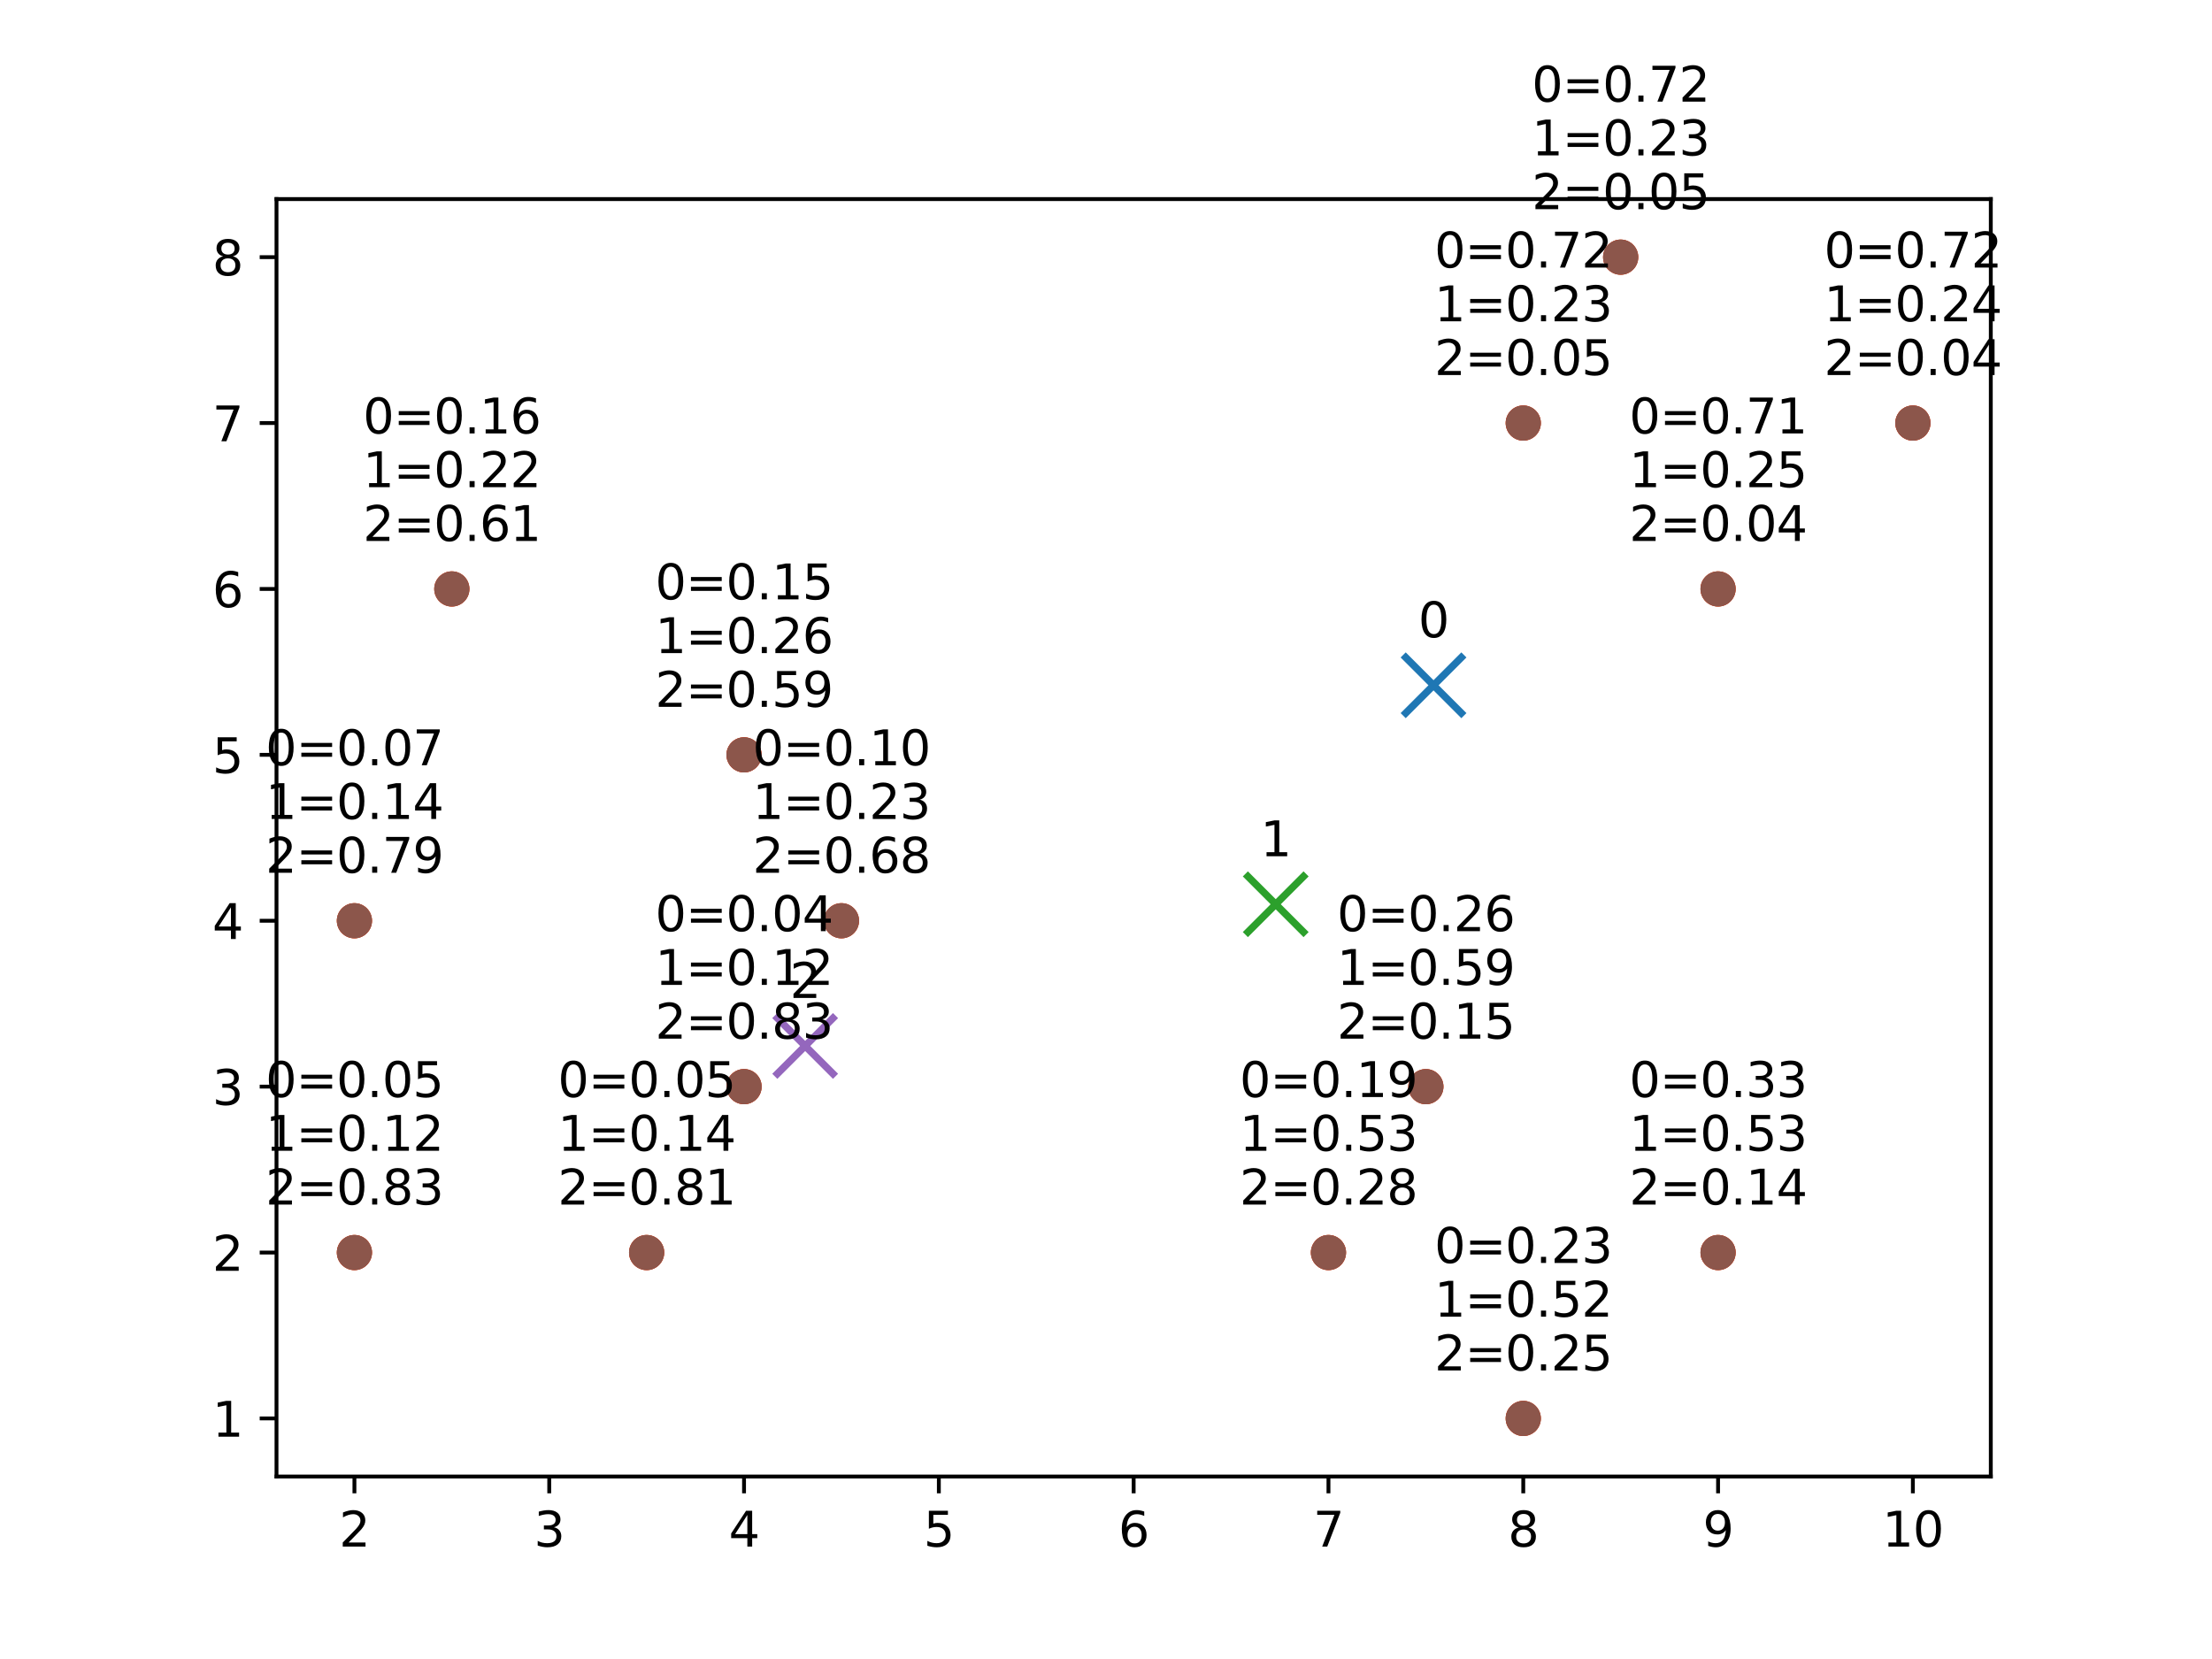 <?xml version="1.0" encoding="utf-8" standalone="no"?>
<!DOCTYPE svg PUBLIC "-//W3C//DTD SVG 1.1//EN"
  "http://www.w3.org/Graphics/SVG/1.1/DTD/svg11.dtd">
<svg xmlns:xlink="http://www.w3.org/1999/xlink" width="460.8pt" height="345.6pt" viewBox="0 0 460.8 345.6" xmlns="http://www.w3.org/2000/svg" version="1.1">
 <defs>
  <style type="text/css">*{stroke-linejoin: round; stroke-linecap: butt}</style>
 </defs>
 <g id="figure_1">
  <g id="patch_1">
   <path d="M 0 345.6 
L 460.8 345.6 
L 460.8 0 
L 0 0 
z
" style="fill: #ffffff"/>
  </g>
  <g id="axes_1">
   <g id="patch_2">
    <path d="M 57.6 307.584 
L 414.72 307.584 
L 414.72 41.472 
L 57.6 41.472 
z
" style="fill: #ffffff"/>
   </g>
   <g id="PathCollection_1">
    <defs>
     <path id="m7dd71cda73" d="M -6.325 6.325 
L 6.325 -6.325 
M -6.325 -6.325 
L 6.325 6.325 
" style="stroke: #1f77b4; stroke-width: 1.5"/>
    </defs>
    <g clip-path="url(#p7616b7c3c0)">
     <use xlink:href="#m7dd71cda73" x="298.632" y="142.757" style="fill: #1f77b4; stroke: #1f77b4; stroke-width: 1.5"/>
    </g>
   </g>
   <g id="PathCollection_2">
    <path d="M 73.833 264.09 
C 74.671 264.09 75.476 263.757 76.069 263.164 
C 76.662 262.571 76.995 261.767 76.995 260.928 
C 76.995 260.089 76.662 259.285 76.069 258.692 
C 75.476 258.099 74.671 257.766 73.833 257.766 
C 72.994 257.766 72.19 258.099 71.597 258.692 
C 71.004 259.285 70.67 260.089 70.67 260.928 
C 70.67 261.767 71.004 262.571 71.597 263.164 
C 72.19 263.757 72.994 264.09 73.833 264.09 
z
" clip-path="url(#p7616b7c3c0)" style="fill: #ff7f0e; stroke: #ff7f0e"/>
    <path d="M 73.833 194.97 
C 74.671 194.97 75.476 194.637 76.069 194.044 
C 76.662 193.451 76.995 192.647 76.995 191.808 
C 76.995 190.969 76.662 190.165 76.069 189.572 
C 75.476 188.979 74.671 188.646 73.833 188.646 
C 72.994 188.646 72.19 188.979 71.597 189.572 
C 71.004 190.165 70.67 190.969 70.67 191.808 
C 70.67 192.647 71.004 193.451 71.597 194.044 
C 72.19 194.637 72.994 194.97 73.833 194.97 
z
" clip-path="url(#p7616b7c3c0)" style="fill: #ff7f0e; stroke: #ff7f0e"/>
    <path d="M 94.124 125.85 
C 94.962 125.85 95.767 125.517 96.36 124.924 
C 96.953 124.331 97.286 123.527 97.286 122.688 
C 97.286 121.849 96.953 121.045 96.36 120.452 
C 95.767 119.859 94.962 119.526 94.124 119.526 
C 93.285 119.526 92.481 119.859 91.888 120.452 
C 91.295 121.045 90.961 121.849 90.961 122.688 
C 90.961 123.527 91.295 124.331 91.888 124.924 
C 92.481 125.517 93.285 125.85 94.124 125.85 
z
" clip-path="url(#p7616b7c3c0)" style="fill: #ff7f0e; stroke: #ff7f0e"/>
    <path d="M 134.705 264.09 
C 135.544 264.09 136.349 263.757 136.942 263.164 
C 137.535 262.571 137.868 261.767 137.868 260.928 
C 137.868 260.089 137.535 259.285 136.942 258.692 
C 136.349 258.099 135.544 257.766 134.705 257.766 
C 133.867 257.766 133.062 258.099 132.469 258.692 
C 131.876 259.285 131.543 260.089 131.543 260.928 
C 131.543 261.767 131.876 262.571 132.469 263.164 
C 133.062 263.757 133.867 264.09 134.705 264.09 
z
" clip-path="url(#p7616b7c3c0)" style="fill: #ff7f0e; stroke: #ff7f0e"/>
    <path d="M 154.996 229.53 
C 155.835 229.53 156.639 229.197 157.232 228.604 
C 157.825 228.011 158.159 227.207 158.159 226.368 
C 158.159 225.529 157.825 224.725 157.232 224.132 
C 156.639 223.539 155.835 223.206 154.996 223.206 
C 154.158 223.206 153.353 223.539 152.76 224.132 
C 152.167 224.725 151.834 225.529 151.834 226.368 
C 151.834 227.207 152.167 228.011 152.76 228.604 
C 153.353 229.197 154.158 229.53 154.996 229.53 
z
" clip-path="url(#p7616b7c3c0)" style="fill: #ff7f0e; stroke: #ff7f0e"/>
    <path d="M 154.996 160.41 
C 155.835 160.41 156.639 160.077 157.232 159.484 
C 157.825 158.891 158.159 158.087 158.159 157.248 
C 158.159 156.409 157.825 155.605 157.232 155.012 
C 156.639 154.419 155.835 154.086 154.996 154.086 
C 154.158 154.086 153.353 154.419 152.76 155.012 
C 152.167 155.605 151.834 156.409 151.834 157.248 
C 151.834 158.087 152.167 158.891 152.76 159.484 
C 153.353 160.077 154.158 160.41 154.996 160.41 
z
" clip-path="url(#p7616b7c3c0)" style="fill: #ff7f0e; stroke: #ff7f0e"/>
    <path d="M 175.287 194.97 
C 176.126 194.97 176.93 194.637 177.523 194.044 
C 178.116 193.451 178.45 192.647 178.45 191.808 
C 178.45 190.969 178.116 190.165 177.523 189.572 
C 176.93 188.979 176.126 188.646 175.287 188.646 
C 174.449 188.646 173.644 188.979 173.051 189.572 
C 172.458 190.165 172.125 190.969 172.125 191.808 
C 172.125 192.647 172.458 193.451 173.051 194.044 
C 173.644 194.637 174.449 194.97 175.287 194.97 
z
" clip-path="url(#p7616b7c3c0)" style="fill: #ff7f0e; stroke: #ff7f0e"/>
    <path d="M 276.742 264.09 
C 277.58 264.09 278.385 263.757 278.978 263.164 
C 279.571 262.571 279.904 261.767 279.904 260.928 
C 279.904 260.089 279.571 259.285 278.978 258.692 
C 278.385 258.099 277.58 257.766 276.742 257.766 
C 275.903 257.766 275.099 258.099 274.506 258.692 
C 273.913 259.285 273.58 260.089 273.58 260.928 
C 273.58 261.767 273.913 262.571 274.506 263.164 
C 275.099 263.757 275.903 264.09 276.742 264.09 
z
" clip-path="url(#p7616b7c3c0)" style="fill: #ff7f0e; stroke: #ff7f0e"/>
    <path d="M 297.033 229.53 
C 297.871 229.53 298.676 229.197 299.269 228.604 
C 299.862 228.011 300.195 227.207 300.195 226.368 
C 300.195 225.529 299.862 224.725 299.269 224.132 
C 298.676 223.539 297.871 223.206 297.033 223.206 
C 296.194 223.206 295.39 223.539 294.797 224.132 
C 294.204 224.725 293.87 225.529 293.87 226.368 
C 293.87 227.207 294.204 228.011 294.797 228.604 
C 295.39 229.197 296.194 229.53 297.033 229.53 
z
" clip-path="url(#p7616b7c3c0)" style="fill: #ff7f0e; stroke: #ff7f0e"/>
    <path d="M 317.324 298.65 
C 318.162 298.65 318.967 298.317 319.56 297.724 
C 320.153 297.131 320.486 296.327 320.486 295.488 
C 320.486 294.649 320.153 293.845 319.56 293.252 
C 318.967 292.659 318.162 292.326 317.324 292.326 
C 316.485 292.326 315.681 292.659 315.088 293.252 
C 314.495 293.845 314.161 294.649 314.161 295.488 
C 314.161 296.327 314.495 297.131 315.088 297.724 
C 315.681 298.317 316.485 298.65 317.324 298.65 
z
" clip-path="url(#p7616b7c3c0)" style="fill: #ff7f0e; stroke: #ff7f0e"/>
    <path d="M 357.905 264.09 
C 358.744 264.09 359.549 263.757 360.142 263.164 
C 360.735 262.571 361.068 261.767 361.068 260.928 
C 361.068 260.089 360.735 259.285 360.142 258.692 
C 359.549 258.099 358.744 257.766 357.905 257.766 
C 357.067 257.766 356.262 258.099 355.669 258.692 
C 355.076 259.285 354.743 260.089 354.743 260.928 
C 354.743 261.767 355.076 262.571 355.669 263.164 
C 356.262 263.757 357.067 264.09 357.905 264.09 
z
" clip-path="url(#p7616b7c3c0)" style="fill: #ff7f0e; stroke: #ff7f0e"/>
    <path d="M 317.324 91.29 
C 318.162 91.29 318.967 90.957 319.56 90.364 
C 320.153 89.771 320.486 88.967 320.486 88.128 
C 320.486 87.289 320.153 86.485 319.56 85.892 
C 318.967 85.299 318.162 84.966 317.324 84.966 
C 316.485 84.966 315.681 85.299 315.088 85.892 
C 314.495 86.485 314.161 87.289 314.161 88.128 
C 314.161 88.967 314.495 89.771 315.088 90.364 
C 315.681 90.957 316.485 91.29 317.324 91.29 
z
" clip-path="url(#p7616b7c3c0)" style="fill: #ff7f0e; stroke: #ff7f0e"/>
    <path d="M 337.615 56.73 
C 338.453 56.73 339.258 56.397 339.851 55.804 
C 340.444 55.211 340.777 54.407 340.777 53.568 
C 340.777 52.729 340.444 51.925 339.851 51.332 
C 339.258 50.739 338.453 50.406 337.615 50.406 
C 336.776 50.406 335.971 50.739 335.378 51.332 
C 334.785 51.925 334.452 52.729 334.452 53.568 
C 334.452 54.407 334.785 55.211 335.378 55.804 
C 335.971 56.397 336.776 56.73 337.615 56.73 
z
" clip-path="url(#p7616b7c3c0)" style="fill: #ff7f0e; stroke: #ff7f0e"/>
    <path d="M 357.905 125.85 
C 358.744 125.85 359.549 125.517 360.142 124.924 
C 360.735 124.331 361.068 123.527 361.068 122.688 
C 361.068 121.849 360.735 121.045 360.142 120.452 
C 359.549 119.859 358.744 119.526 357.905 119.526 
C 357.067 119.526 356.262 119.859 355.669 120.452 
C 355.076 121.045 354.743 121.849 354.743 122.688 
C 354.743 123.527 355.076 124.331 355.669 124.924 
C 356.262 125.517 357.067 125.85 357.905 125.85 
z
" clip-path="url(#p7616b7c3c0)" style="fill: #ff7f0e; stroke: #ff7f0e"/>
    <path d="M 398.487 91.29 
C 399.326 91.29 400.13 90.957 400.723 90.364 
C 401.316 89.771 401.65 88.967 401.65 88.128 
C 401.65 87.289 401.316 86.485 400.723 85.892 
C 400.13 85.299 399.326 84.966 398.487 84.966 
C 397.649 84.966 396.844 85.299 396.251 85.892 
C 395.658 86.485 395.325 87.289 395.325 88.128 
C 395.325 88.967 395.658 89.771 396.251 90.364 
C 396.844 90.957 397.649 91.29 398.487 91.29 
z
" clip-path="url(#p7616b7c3c0)" style="fill: #ff7f0e; stroke: #ff7f0e"/>
   </g>
   <g id="PathCollection_3">
    <defs>
     <path id="m9de2cc8d04" d="M -6.325 6.325 
L 6.325 -6.325 
M -6.325 -6.325 
L 6.325 6.325 
" style="stroke: #2ca02c; stroke-width: 1.5"/>
    </defs>
    <g clip-path="url(#p7616b7c3c0)">
     <use xlink:href="#m9de2cc8d04" x="265.755" y="188.371" style="fill: #2ca02c; stroke: #2ca02c; stroke-width: 1.5"/>
    </g>
   </g>
   <g id="PathCollection_4">
    <path d="M 73.833 264.09 
C 74.671 264.09 75.476 263.757 76.069 263.164 
C 76.662 262.571 76.995 261.767 76.995 260.928 
C 76.995 260.089 76.662 259.285 76.069 258.692 
C 75.476 258.099 74.671 257.766 73.833 257.766 
C 72.994 257.766 72.19 258.099 71.597 258.692 
C 71.004 259.285 70.67 260.089 70.67 260.928 
C 70.67 261.767 71.004 262.571 71.597 263.164 
C 72.19 263.757 72.994 264.09 73.833 264.09 
z
" clip-path="url(#p7616b7c3c0)" style="fill: #d62728; stroke: #d62728"/>
    <path d="M 73.833 194.97 
C 74.671 194.97 75.476 194.637 76.069 194.044 
C 76.662 193.451 76.995 192.647 76.995 191.808 
C 76.995 190.969 76.662 190.165 76.069 189.572 
C 75.476 188.979 74.671 188.646 73.833 188.646 
C 72.994 188.646 72.19 188.979 71.597 189.572 
C 71.004 190.165 70.67 190.969 70.67 191.808 
C 70.67 192.647 71.004 193.451 71.597 194.044 
C 72.19 194.637 72.994 194.97 73.833 194.97 
z
" clip-path="url(#p7616b7c3c0)" style="fill: #d62728; stroke: #d62728"/>
    <path d="M 94.124 125.85 
C 94.962 125.85 95.767 125.517 96.36 124.924 
C 96.953 124.331 97.286 123.527 97.286 122.688 
C 97.286 121.849 96.953 121.045 96.36 120.452 
C 95.767 119.859 94.962 119.526 94.124 119.526 
C 93.285 119.526 92.481 119.859 91.888 120.452 
C 91.295 121.045 90.961 121.849 90.961 122.688 
C 90.961 123.527 91.295 124.331 91.888 124.924 
C 92.481 125.517 93.285 125.85 94.124 125.85 
z
" clip-path="url(#p7616b7c3c0)" style="fill: #d62728; stroke: #d62728"/>
    <path d="M 134.705 264.09 
C 135.544 264.09 136.349 263.757 136.942 263.164 
C 137.535 262.571 137.868 261.767 137.868 260.928 
C 137.868 260.089 137.535 259.285 136.942 258.692 
C 136.349 258.099 135.544 257.766 134.705 257.766 
C 133.867 257.766 133.062 258.099 132.469 258.692 
C 131.876 259.285 131.543 260.089 131.543 260.928 
C 131.543 261.767 131.876 262.571 132.469 263.164 
C 133.062 263.757 133.867 264.09 134.705 264.09 
z
" clip-path="url(#p7616b7c3c0)" style="fill: #d62728; stroke: #d62728"/>
    <path d="M 154.996 229.53 
C 155.835 229.53 156.639 229.197 157.232 228.604 
C 157.825 228.011 158.159 227.207 158.159 226.368 
C 158.159 225.529 157.825 224.725 157.232 224.132 
C 156.639 223.539 155.835 223.206 154.996 223.206 
C 154.158 223.206 153.353 223.539 152.76 224.132 
C 152.167 224.725 151.834 225.529 151.834 226.368 
C 151.834 227.207 152.167 228.011 152.76 228.604 
C 153.353 229.197 154.158 229.53 154.996 229.53 
z
" clip-path="url(#p7616b7c3c0)" style="fill: #d62728; stroke: #d62728"/>
    <path d="M 154.996 160.41 
C 155.835 160.41 156.639 160.077 157.232 159.484 
C 157.825 158.891 158.159 158.087 158.159 157.248 
C 158.159 156.409 157.825 155.605 157.232 155.012 
C 156.639 154.419 155.835 154.086 154.996 154.086 
C 154.158 154.086 153.353 154.419 152.76 155.012 
C 152.167 155.605 151.834 156.409 151.834 157.248 
C 151.834 158.087 152.167 158.891 152.76 159.484 
C 153.353 160.077 154.158 160.41 154.996 160.41 
z
" clip-path="url(#p7616b7c3c0)" style="fill: #d62728; stroke: #d62728"/>
    <path d="M 175.287 194.97 
C 176.126 194.97 176.93 194.637 177.523 194.044 
C 178.116 193.451 178.45 192.647 178.45 191.808 
C 178.45 190.969 178.116 190.165 177.523 189.572 
C 176.93 188.979 176.126 188.646 175.287 188.646 
C 174.449 188.646 173.644 188.979 173.051 189.572 
C 172.458 190.165 172.125 190.969 172.125 191.808 
C 172.125 192.647 172.458 193.451 173.051 194.044 
C 173.644 194.637 174.449 194.97 175.287 194.97 
z
" clip-path="url(#p7616b7c3c0)" style="fill: #d62728; stroke: #d62728"/>
    <path d="M 276.742 264.09 
C 277.58 264.09 278.385 263.757 278.978 263.164 
C 279.571 262.571 279.904 261.767 279.904 260.928 
C 279.904 260.089 279.571 259.285 278.978 258.692 
C 278.385 258.099 277.58 257.766 276.742 257.766 
C 275.903 257.766 275.099 258.099 274.506 258.692 
C 273.913 259.285 273.58 260.089 273.58 260.928 
C 273.58 261.767 273.913 262.571 274.506 263.164 
C 275.099 263.757 275.903 264.09 276.742 264.09 
z
" clip-path="url(#p7616b7c3c0)" style="fill: #d62728; stroke: #d62728"/>
    <path d="M 297.033 229.53 
C 297.871 229.53 298.676 229.197 299.269 228.604 
C 299.862 228.011 300.195 227.207 300.195 226.368 
C 300.195 225.529 299.862 224.725 299.269 224.132 
C 298.676 223.539 297.871 223.206 297.033 223.206 
C 296.194 223.206 295.39 223.539 294.797 224.132 
C 294.204 224.725 293.87 225.529 293.87 226.368 
C 293.87 227.207 294.204 228.011 294.797 228.604 
C 295.39 229.197 296.194 229.53 297.033 229.53 
z
" clip-path="url(#p7616b7c3c0)" style="fill: #d62728; stroke: #d62728"/>
    <path d="M 317.324 298.65 
C 318.162 298.65 318.967 298.317 319.56 297.724 
C 320.153 297.131 320.486 296.327 320.486 295.488 
C 320.486 294.649 320.153 293.845 319.56 293.252 
C 318.967 292.659 318.162 292.326 317.324 292.326 
C 316.485 292.326 315.681 292.659 315.088 293.252 
C 314.495 293.845 314.161 294.649 314.161 295.488 
C 314.161 296.327 314.495 297.131 315.088 297.724 
C 315.681 298.317 316.485 298.65 317.324 298.65 
z
" clip-path="url(#p7616b7c3c0)" style="fill: #d62728; stroke: #d62728"/>
    <path d="M 357.905 264.09 
C 358.744 264.09 359.549 263.757 360.142 263.164 
C 360.735 262.571 361.068 261.767 361.068 260.928 
C 361.068 260.089 360.735 259.285 360.142 258.692 
C 359.549 258.099 358.744 257.766 357.905 257.766 
C 357.067 257.766 356.262 258.099 355.669 258.692 
C 355.076 259.285 354.743 260.089 354.743 260.928 
C 354.743 261.767 355.076 262.571 355.669 263.164 
C 356.262 263.757 357.067 264.09 357.905 264.09 
z
" clip-path="url(#p7616b7c3c0)" style="fill: #d62728; stroke: #d62728"/>
    <path d="M 317.324 91.29 
C 318.162 91.29 318.967 90.957 319.56 90.364 
C 320.153 89.771 320.486 88.967 320.486 88.128 
C 320.486 87.289 320.153 86.485 319.56 85.892 
C 318.967 85.299 318.162 84.966 317.324 84.966 
C 316.485 84.966 315.681 85.299 315.088 85.892 
C 314.495 86.485 314.161 87.289 314.161 88.128 
C 314.161 88.967 314.495 89.771 315.088 90.364 
C 315.681 90.957 316.485 91.29 317.324 91.29 
z
" clip-path="url(#p7616b7c3c0)" style="fill: #d62728; stroke: #d62728"/>
    <path d="M 337.615 56.73 
C 338.453 56.73 339.258 56.397 339.851 55.804 
C 340.444 55.211 340.777 54.407 340.777 53.568 
C 340.777 52.729 340.444 51.925 339.851 51.332 
C 339.258 50.739 338.453 50.406 337.615 50.406 
C 336.776 50.406 335.971 50.739 335.378 51.332 
C 334.785 51.925 334.452 52.729 334.452 53.568 
C 334.452 54.407 334.785 55.211 335.378 55.804 
C 335.971 56.397 336.776 56.73 337.615 56.73 
z
" clip-path="url(#p7616b7c3c0)" style="fill: #d62728; stroke: #d62728"/>
    <path d="M 357.905 125.85 
C 358.744 125.85 359.549 125.517 360.142 124.924 
C 360.735 124.331 361.068 123.527 361.068 122.688 
C 361.068 121.849 360.735 121.045 360.142 120.452 
C 359.549 119.859 358.744 119.526 357.905 119.526 
C 357.067 119.526 356.262 119.859 355.669 120.452 
C 355.076 121.045 354.743 121.849 354.743 122.688 
C 354.743 123.527 355.076 124.331 355.669 124.924 
C 356.262 125.517 357.067 125.85 357.905 125.85 
z
" clip-path="url(#p7616b7c3c0)" style="fill: #d62728; stroke: #d62728"/>
    <path d="M 398.487 91.29 
C 399.326 91.29 400.13 90.957 400.723 90.364 
C 401.316 89.771 401.65 88.967 401.65 88.128 
C 401.65 87.289 401.316 86.485 400.723 85.892 
C 400.13 85.299 399.326 84.966 398.487 84.966 
C 397.649 84.966 396.844 85.299 396.251 85.892 
C 395.658 86.485 395.325 87.289 395.325 88.128 
C 395.325 88.967 395.658 89.771 396.251 90.364 
C 396.844 90.957 397.649 91.29 398.487 91.29 
z
" clip-path="url(#p7616b7c3c0)" style="fill: #d62728; stroke: #d62728"/>
   </g>
   <g id="PathCollection_5">
    <defs>
     <path id="maf7112499b" d="M -6.325 6.325 
L 6.325 -6.325 
M -6.325 -6.325 
L 6.325 6.325 
" style="stroke: #9467bd; stroke-width: 1.5"/>
    </defs>
    <g clip-path="url(#p7616b7c3c0)">
     <use xlink:href="#maf7112499b" x="167.729" y="217.891" style="fill: #9467bd; stroke: #9467bd; stroke-width: 1.5"/>
    </g>
   </g>
   <g id="PathCollection_6">
    <path d="M 73.833 264.09 
C 74.671 264.09 75.476 263.757 76.069 263.164 
C 76.662 262.571 76.995 261.767 76.995 260.928 
C 76.995 260.089 76.662 259.285 76.069 258.692 
C 75.476 258.099 74.671 257.766 73.833 257.766 
C 72.994 257.766 72.19 258.099 71.597 258.692 
C 71.004 259.285 70.67 260.089 70.67 260.928 
C 70.67 261.767 71.004 262.571 71.597 263.164 
C 72.19 263.757 72.994 264.09 73.833 264.09 
z
" clip-path="url(#p7616b7c3c0)" style="fill: #8c564b; stroke: #8c564b"/>
    <path d="M 73.833 194.97 
C 74.671 194.97 75.476 194.637 76.069 194.044 
C 76.662 193.451 76.995 192.647 76.995 191.808 
C 76.995 190.969 76.662 190.165 76.069 189.572 
C 75.476 188.979 74.671 188.646 73.833 188.646 
C 72.994 188.646 72.19 188.979 71.597 189.572 
C 71.004 190.165 70.67 190.969 70.67 191.808 
C 70.67 192.647 71.004 193.451 71.597 194.044 
C 72.19 194.637 72.994 194.97 73.833 194.97 
z
" clip-path="url(#p7616b7c3c0)" style="fill: #8c564b; stroke: #8c564b"/>
    <path d="M 94.124 125.85 
C 94.962 125.85 95.767 125.517 96.36 124.924 
C 96.953 124.331 97.286 123.527 97.286 122.688 
C 97.286 121.849 96.953 121.045 96.36 120.452 
C 95.767 119.859 94.962 119.526 94.124 119.526 
C 93.285 119.526 92.481 119.859 91.888 120.452 
C 91.295 121.045 90.961 121.849 90.961 122.688 
C 90.961 123.527 91.295 124.331 91.888 124.924 
C 92.481 125.517 93.285 125.85 94.124 125.85 
z
" clip-path="url(#p7616b7c3c0)" style="fill: #8c564b; stroke: #8c564b"/>
    <path d="M 134.705 264.09 
C 135.544 264.09 136.349 263.757 136.942 263.164 
C 137.535 262.571 137.868 261.767 137.868 260.928 
C 137.868 260.089 137.535 259.285 136.942 258.692 
C 136.349 258.099 135.544 257.766 134.705 257.766 
C 133.867 257.766 133.062 258.099 132.469 258.692 
C 131.876 259.285 131.543 260.089 131.543 260.928 
C 131.543 261.767 131.876 262.571 132.469 263.164 
C 133.062 263.757 133.867 264.09 134.705 264.09 
z
" clip-path="url(#p7616b7c3c0)" style="fill: #8c564b; stroke: #8c564b"/>
    <path d="M 154.996 229.53 
C 155.835 229.53 156.639 229.197 157.232 228.604 
C 157.825 228.011 158.159 227.207 158.159 226.368 
C 158.159 225.529 157.825 224.725 157.232 224.132 
C 156.639 223.539 155.835 223.206 154.996 223.206 
C 154.158 223.206 153.353 223.539 152.76 224.132 
C 152.167 224.725 151.834 225.529 151.834 226.368 
C 151.834 227.207 152.167 228.011 152.76 228.604 
C 153.353 229.197 154.158 229.53 154.996 229.53 
z
" clip-path="url(#p7616b7c3c0)" style="fill: #8c564b; stroke: #8c564b"/>
    <path d="M 154.996 160.41 
C 155.835 160.41 156.639 160.077 157.232 159.484 
C 157.825 158.891 158.159 158.087 158.159 157.248 
C 158.159 156.409 157.825 155.605 157.232 155.012 
C 156.639 154.419 155.835 154.086 154.996 154.086 
C 154.158 154.086 153.353 154.419 152.76 155.012 
C 152.167 155.605 151.834 156.409 151.834 157.248 
C 151.834 158.087 152.167 158.891 152.76 159.484 
C 153.353 160.077 154.158 160.41 154.996 160.41 
z
" clip-path="url(#p7616b7c3c0)" style="fill: #8c564b; stroke: #8c564b"/>
    <path d="M 175.287 194.97 
C 176.126 194.97 176.93 194.637 177.523 194.044 
C 178.116 193.451 178.45 192.647 178.45 191.808 
C 178.45 190.969 178.116 190.165 177.523 189.572 
C 176.93 188.979 176.126 188.646 175.287 188.646 
C 174.449 188.646 173.644 188.979 173.051 189.572 
C 172.458 190.165 172.125 190.969 172.125 191.808 
C 172.125 192.647 172.458 193.451 173.051 194.044 
C 173.644 194.637 174.449 194.97 175.287 194.97 
z
" clip-path="url(#p7616b7c3c0)" style="fill: #8c564b; stroke: #8c564b"/>
    <path d="M 276.742 264.09 
C 277.58 264.09 278.385 263.757 278.978 263.164 
C 279.571 262.571 279.904 261.767 279.904 260.928 
C 279.904 260.089 279.571 259.285 278.978 258.692 
C 278.385 258.099 277.58 257.766 276.742 257.766 
C 275.903 257.766 275.099 258.099 274.506 258.692 
C 273.913 259.285 273.58 260.089 273.58 260.928 
C 273.58 261.767 273.913 262.571 274.506 263.164 
C 275.099 263.757 275.903 264.09 276.742 264.09 
z
" clip-path="url(#p7616b7c3c0)" style="fill: #8c564b; stroke: #8c564b"/>
    <path d="M 297.033 229.53 
C 297.871 229.53 298.676 229.197 299.269 228.604 
C 299.862 228.011 300.195 227.207 300.195 226.368 
C 300.195 225.529 299.862 224.725 299.269 224.132 
C 298.676 223.539 297.871 223.206 297.033 223.206 
C 296.194 223.206 295.39 223.539 294.797 224.132 
C 294.204 224.725 293.87 225.529 293.87 226.368 
C 293.87 227.207 294.204 228.011 294.797 228.604 
C 295.39 229.197 296.194 229.53 297.033 229.53 
z
" clip-path="url(#p7616b7c3c0)" style="fill: #8c564b; stroke: #8c564b"/>
    <path d="M 317.324 298.65 
C 318.162 298.65 318.967 298.317 319.56 297.724 
C 320.153 297.131 320.486 296.327 320.486 295.488 
C 320.486 294.649 320.153 293.845 319.56 293.252 
C 318.967 292.659 318.162 292.326 317.324 292.326 
C 316.485 292.326 315.681 292.659 315.088 293.252 
C 314.495 293.845 314.161 294.649 314.161 295.488 
C 314.161 296.327 314.495 297.131 315.088 297.724 
C 315.681 298.317 316.485 298.65 317.324 298.65 
z
" clip-path="url(#p7616b7c3c0)" style="fill: #8c564b; stroke: #8c564b"/>
    <path d="M 357.905 264.09 
C 358.744 264.09 359.549 263.757 360.142 263.164 
C 360.735 262.571 361.068 261.767 361.068 260.928 
C 361.068 260.089 360.735 259.285 360.142 258.692 
C 359.549 258.099 358.744 257.766 357.905 257.766 
C 357.067 257.766 356.262 258.099 355.669 258.692 
C 355.076 259.285 354.743 260.089 354.743 260.928 
C 354.743 261.767 355.076 262.571 355.669 263.164 
C 356.262 263.757 357.067 264.09 357.905 264.09 
z
" clip-path="url(#p7616b7c3c0)" style="fill: #8c564b; stroke: #8c564b"/>
    <path d="M 317.324 91.29 
C 318.162 91.29 318.967 90.957 319.56 90.364 
C 320.153 89.771 320.486 88.967 320.486 88.128 
C 320.486 87.289 320.153 86.485 319.56 85.892 
C 318.967 85.299 318.162 84.966 317.324 84.966 
C 316.485 84.966 315.681 85.299 315.088 85.892 
C 314.495 86.485 314.161 87.289 314.161 88.128 
C 314.161 88.967 314.495 89.771 315.088 90.364 
C 315.681 90.957 316.485 91.29 317.324 91.29 
z
" clip-path="url(#p7616b7c3c0)" style="fill: #8c564b; stroke: #8c564b"/>
    <path d="M 337.615 56.73 
C 338.453 56.73 339.258 56.397 339.851 55.804 
C 340.444 55.211 340.777 54.407 340.777 53.568 
C 340.777 52.729 340.444 51.925 339.851 51.332 
C 339.258 50.739 338.453 50.406 337.615 50.406 
C 336.776 50.406 335.971 50.739 335.378 51.332 
C 334.785 51.925 334.452 52.729 334.452 53.568 
C 334.452 54.407 334.785 55.211 335.378 55.804 
C 335.971 56.397 336.776 56.73 337.615 56.73 
z
" clip-path="url(#p7616b7c3c0)" style="fill: #8c564b; stroke: #8c564b"/>
    <path d="M 357.905 125.85 
C 358.744 125.85 359.549 125.517 360.142 124.924 
C 360.735 124.331 361.068 123.527 361.068 122.688 
C 361.068 121.849 360.735 121.045 360.142 120.452 
C 359.549 119.859 358.744 119.526 357.905 119.526 
C 357.067 119.526 356.262 119.859 355.669 120.452 
C 355.076 121.045 354.743 121.849 354.743 122.688 
C 354.743 123.527 355.076 124.331 355.669 124.924 
C 356.262 125.517 357.067 125.85 357.905 125.85 
z
" clip-path="url(#p7616b7c3c0)" style="fill: #8c564b; stroke: #8c564b"/>
    <path d="M 398.487 91.29 
C 399.326 91.29 400.13 90.957 400.723 90.364 
C 401.316 89.771 401.65 88.967 401.65 88.128 
C 401.65 87.289 401.316 86.485 400.723 85.892 
C 400.13 85.299 399.326 84.966 398.487 84.966 
C 397.649 84.966 396.844 85.299 396.251 85.892 
C 395.658 86.485 395.325 87.289 395.325 88.128 
C 395.325 88.967 395.658 89.771 396.251 90.364 
C 396.844 90.957 397.649 91.29 398.487 91.29 
z
" clip-path="url(#p7616b7c3c0)" style="fill: #8c564b; stroke: #8c564b"/>
   </g>
   <g id="matplotlib.axis_1">
    <g id="xtick_1">
     <g id="line2d_1">
      <defs>
       <path id="mefd914dba9" d="M 0 0 
L 0 3.5 
" style="stroke: #000000; stroke-width: 0.8"/>
      </defs>
      <g>
       <use xlink:href="#mefd914dba9" x="73.833" y="307.584" style="stroke: #000000; stroke-width: 0.8"/>
      </g>
     </g>
     <g id="text_1">
      <!-- 2 -->
      <g transform="translate(70.651 322.182)scale(0.1 -0.1)">
       <defs>
        <path id="DejaVuSans-32" d="M 1228 531 
L 3431 531 
L 3431 0 
L 469 0 
L 469 531 
Q 828 903 1448 1529 
Q 2069 2156 2228 2338 
Q 2531 2678 2651 2914 
Q 2772 3150 2772 3378 
Q 2772 3750 2511 3984 
Q 2250 4219 1831 4219 
Q 1534 4219 1204 4116 
Q 875 4013 500 3803 
L 500 4441 
Q 881 4594 1212 4672 
Q 1544 4750 1819 4750 
Q 2544 4750 2975 4387 
Q 3406 4025 3406 3419 
Q 3406 3131 3298 2873 
Q 3191 2616 2906 2266 
Q 2828 2175 2409 1742 
Q 1991 1309 1228 531 
z
" transform="scale(0.016)"/>
       </defs>
       <use xlink:href="#DejaVuSans-32"/>
      </g>
     </g>
    </g>
    <g id="xtick_2">
     <g id="line2d_2">
      <g>
       <use xlink:href="#mefd914dba9" x="114.415" y="307.584" style="stroke: #000000; stroke-width: 0.8"/>
      </g>
     </g>
     <g id="text_2">
      <!-- 3 -->
      <g transform="translate(111.233 322.182)scale(0.1 -0.1)">
       <defs>
        <path id="DejaVuSans-33" d="M 2597 2516 
Q 3050 2419 3304 2112 
Q 3559 1806 3559 1356 
Q 3559 666 3084 287 
Q 2609 -91 1734 -91 
Q 1441 -91 1130 -33 
Q 819 25 488 141 
L 488 750 
Q 750 597 1062 519 
Q 1375 441 1716 441 
Q 2309 441 2620 675 
Q 2931 909 2931 1356 
Q 2931 1769 2642 2001 
Q 2353 2234 1838 2234 
L 1294 2234 
L 1294 2753 
L 1863 2753 
Q 2328 2753 2575 2939 
Q 2822 3125 2822 3475 
Q 2822 3834 2567 4026 
Q 2313 4219 1838 4219 
Q 1578 4219 1281 4162 
Q 984 4106 628 3988 
L 628 4550 
Q 988 4650 1302 4700 
Q 1616 4750 1894 4750 
Q 2613 4750 3031 4423 
Q 3450 4097 3450 3541 
Q 3450 3153 3228 2886 
Q 3006 2619 2597 2516 
z
" transform="scale(0.016)"/>
       </defs>
       <use xlink:href="#DejaVuSans-33"/>
      </g>
     </g>
    </g>
    <g id="xtick_3">
     <g id="line2d_3">
      <g>
       <use xlink:href="#mefd914dba9" x="154.996" y="307.584" style="stroke: #000000; stroke-width: 0.8"/>
      </g>
     </g>
     <g id="text_3">
      <!-- 4 -->
      <g transform="translate(151.815 322.182)scale(0.1 -0.1)">
       <defs>
        <path id="DejaVuSans-34" d="M 2419 4116 
L 825 1625 
L 2419 1625 
L 2419 4116 
z
M 2253 4666 
L 3047 4666 
L 3047 1625 
L 3713 1625 
L 3713 1100 
L 3047 1100 
L 3047 0 
L 2419 0 
L 2419 1100 
L 313 1100 
L 313 1709 
L 2253 4666 
z
" transform="scale(0.016)"/>
       </defs>
       <use xlink:href="#DejaVuSans-34"/>
      </g>
     </g>
    </g>
    <g id="xtick_4">
     <g id="line2d_4">
      <g>
       <use xlink:href="#mefd914dba9" x="195.578" y="307.584" style="stroke: #000000; stroke-width: 0.8"/>
      </g>
     </g>
     <g id="text_4">
      <!-- 5 -->
      <g transform="translate(192.397 322.182)scale(0.1 -0.1)">
       <defs>
        <path id="DejaVuSans-35" d="M 691 4666 
L 3169 4666 
L 3169 4134 
L 1269 4134 
L 1269 2991 
Q 1406 3038 1543 3061 
Q 1681 3084 1819 3084 
Q 2600 3084 3056 2656 
Q 3513 2228 3513 1497 
Q 3513 744 3044 326 
Q 2575 -91 1722 -91 
Q 1428 -91 1123 -41 
Q 819 9 494 109 
L 494 744 
Q 775 591 1075 516 
Q 1375 441 1709 441 
Q 2250 441 2565 725 
Q 2881 1009 2881 1497 
Q 2881 1984 2565 2268 
Q 2250 2553 1709 2553 
Q 1456 2553 1204 2497 
Q 953 2441 691 2322 
L 691 4666 
z
" transform="scale(0.016)"/>
       </defs>
       <use xlink:href="#DejaVuSans-35"/>
      </g>
     </g>
    </g>
    <g id="xtick_5">
     <g id="line2d_5">
      <g>
       <use xlink:href="#mefd914dba9" x="236.16" y="307.584" style="stroke: #000000; stroke-width: 0.8"/>
      </g>
     </g>
     <g id="text_5">
      <!-- 6 -->
      <g transform="translate(232.979 322.182)scale(0.1 -0.1)">
       <defs>
        <path id="DejaVuSans-36" d="M 2113 2584 
Q 1688 2584 1439 2293 
Q 1191 2003 1191 1497 
Q 1191 994 1439 701 
Q 1688 409 2113 409 
Q 2538 409 2786 701 
Q 3034 994 3034 1497 
Q 3034 2003 2786 2293 
Q 2538 2584 2113 2584 
z
M 3366 4563 
L 3366 3988 
Q 3128 4100 2886 4159 
Q 2644 4219 2406 4219 
Q 1781 4219 1451 3797 
Q 1122 3375 1075 2522 
Q 1259 2794 1537 2939 
Q 1816 3084 2150 3084 
Q 2853 3084 3261 2657 
Q 3669 2231 3669 1497 
Q 3669 778 3244 343 
Q 2819 -91 2113 -91 
Q 1303 -91 875 529 
Q 447 1150 447 2328 
Q 447 3434 972 4092 
Q 1497 4750 2381 4750 
Q 2619 4750 2861 4703 
Q 3103 4656 3366 4563 
z
" transform="scale(0.016)"/>
       </defs>
       <use xlink:href="#DejaVuSans-36"/>
      </g>
     </g>
    </g>
    <g id="xtick_6">
     <g id="line2d_6">
      <g>
       <use xlink:href="#mefd914dba9" x="276.742" y="307.584" style="stroke: #000000; stroke-width: 0.8"/>
      </g>
     </g>
     <g id="text_6">
      <!-- 7 -->
      <g transform="translate(273.561 322.182)scale(0.1 -0.1)">
       <defs>
        <path id="DejaVuSans-37" d="M 525 4666 
L 3525 4666 
L 3525 4397 
L 1831 0 
L 1172 0 
L 2766 4134 
L 525 4134 
L 525 4666 
z
" transform="scale(0.016)"/>
       </defs>
       <use xlink:href="#DejaVuSans-37"/>
      </g>
     </g>
    </g>
    <g id="xtick_7">
     <g id="line2d_7">
      <g>
       <use xlink:href="#mefd914dba9" x="317.324" y="307.584" style="stroke: #000000; stroke-width: 0.8"/>
      </g>
     </g>
     <g id="text_7">
      <!-- 8 -->
      <g transform="translate(314.142 322.182)scale(0.1 -0.1)">
       <defs>
        <path id="DejaVuSans-38" d="M 2034 2216 
Q 1584 2216 1326 1975 
Q 1069 1734 1069 1313 
Q 1069 891 1326 650 
Q 1584 409 2034 409 
Q 2484 409 2743 651 
Q 3003 894 3003 1313 
Q 3003 1734 2745 1975 
Q 2488 2216 2034 2216 
z
M 1403 2484 
Q 997 2584 770 2862 
Q 544 3141 544 3541 
Q 544 4100 942 4425 
Q 1341 4750 2034 4750 
Q 2731 4750 3128 4425 
Q 3525 4100 3525 3541 
Q 3525 3141 3298 2862 
Q 3072 2584 2669 2484 
Q 3125 2378 3379 2068 
Q 3634 1759 3634 1313 
Q 3634 634 3220 271 
Q 2806 -91 2034 -91 
Q 1263 -91 848 271 
Q 434 634 434 1313 
Q 434 1759 690 2068 
Q 947 2378 1403 2484 
z
M 1172 3481 
Q 1172 3119 1398 2916 
Q 1625 2713 2034 2713 
Q 2441 2713 2670 2916 
Q 2900 3119 2900 3481 
Q 2900 3844 2670 4047 
Q 2441 4250 2034 4250 
Q 1625 4250 1398 4047 
Q 1172 3844 1172 3481 
z
" transform="scale(0.016)"/>
       </defs>
       <use xlink:href="#DejaVuSans-38"/>
      </g>
     </g>
    </g>
    <g id="xtick_8">
     <g id="line2d_8">
      <g>
       <use xlink:href="#mefd914dba9" x="357.905" y="307.584" style="stroke: #000000; stroke-width: 0.8"/>
      </g>
     </g>
     <g id="text_8">
      <!-- 9 -->
      <g transform="translate(354.724 322.182)scale(0.1 -0.1)">
       <defs>
        <path id="DejaVuSans-39" d="M 703 97 
L 703 672 
Q 941 559 1184 500 
Q 1428 441 1663 441 
Q 2288 441 2617 861 
Q 2947 1281 2994 2138 
Q 2813 1869 2534 1725 
Q 2256 1581 1919 1581 
Q 1219 1581 811 2004 
Q 403 2428 403 3163 
Q 403 3881 828 4315 
Q 1253 4750 1959 4750 
Q 2769 4750 3195 4129 
Q 3622 3509 3622 2328 
Q 3622 1225 3098 567 
Q 2575 -91 1691 -91 
Q 1453 -91 1209 -44 
Q 966 3 703 97 
z
M 1959 2075 
Q 2384 2075 2632 2365 
Q 2881 2656 2881 3163 
Q 2881 3666 2632 3958 
Q 2384 4250 1959 4250 
Q 1534 4250 1286 3958 
Q 1038 3666 1038 3163 
Q 1038 2656 1286 2365 
Q 1534 2075 1959 2075 
z
" transform="scale(0.016)"/>
       </defs>
       <use xlink:href="#DejaVuSans-39"/>
      </g>
     </g>
    </g>
    <g id="xtick_9">
     <g id="line2d_9">
      <g>
       <use xlink:href="#mefd914dba9" x="398.487" y="307.584" style="stroke: #000000; stroke-width: 0.8"/>
      </g>
     </g>
     <g id="text_9">
      <!-- 10 -->
      <g transform="translate(392.125 322.182)scale(0.1 -0.1)">
       <defs>
        <path id="DejaVuSans-31" d="M 794 531 
L 1825 531 
L 1825 4091 
L 703 3866 
L 703 4441 
L 1819 4666 
L 2450 4666 
L 2450 531 
L 3481 531 
L 3481 0 
L 794 0 
L 794 531 
z
" transform="scale(0.016)"/>
        <path id="DejaVuSans-30" d="M 2034 4250 
Q 1547 4250 1301 3770 
Q 1056 3291 1056 2328 
Q 1056 1369 1301 889 
Q 1547 409 2034 409 
Q 2525 409 2770 889 
Q 3016 1369 3016 2328 
Q 3016 3291 2770 3770 
Q 2525 4250 2034 4250 
z
M 2034 4750 
Q 2819 4750 3233 4129 
Q 3647 3509 3647 2328 
Q 3647 1150 3233 529 
Q 2819 -91 2034 -91 
Q 1250 -91 836 529 
Q 422 1150 422 2328 
Q 422 3509 836 4129 
Q 1250 4750 2034 4750 
z
" transform="scale(0.016)"/>
       </defs>
       <use xlink:href="#DejaVuSans-31"/>
       <use xlink:href="#DejaVuSans-30" x="63.623"/>
      </g>
     </g>
    </g>
   </g>
   <g id="matplotlib.axis_2">
    <g id="ytick_1">
     <g id="line2d_10">
      <defs>
       <path id="m2591674dc0" d="M 0 0 
L -3.5 0 
" style="stroke: #000000; stroke-width: 0.8"/>
      </defs>
      <g>
       <use xlink:href="#m2591674dc0" x="57.6" y="295.488" style="stroke: #000000; stroke-width: 0.8"/>
      </g>
     </g>
     <g id="text_10">
      <!-- 1 -->
      <g transform="translate(44.237 299.287)scale(0.1 -0.1)">
       <use xlink:href="#DejaVuSans-31"/>
      </g>
     </g>
    </g>
    <g id="ytick_2">
     <g id="line2d_11">
      <g>
       <use xlink:href="#m2591674dc0" x="57.6" y="260.928" style="stroke: #000000; stroke-width: 0.8"/>
      </g>
     </g>
     <g id="text_11">
      <!-- 2 -->
      <g transform="translate(44.237 264.727)scale(0.1 -0.1)">
       <use xlink:href="#DejaVuSans-32"/>
      </g>
     </g>
    </g>
    <g id="ytick_3">
     <g id="line2d_12">
      <g>
       <use xlink:href="#m2591674dc0" x="57.6" y="226.368" style="stroke: #000000; stroke-width: 0.8"/>
      </g>
     </g>
     <g id="text_12">
      <!-- 3 -->
      <g transform="translate(44.237 230.167)scale(0.1 -0.1)">
       <use xlink:href="#DejaVuSans-33"/>
      </g>
     </g>
    </g>
    <g id="ytick_4">
     <g id="line2d_13">
      <g>
       <use xlink:href="#m2591674dc0" x="57.6" y="191.808" style="stroke: #000000; stroke-width: 0.8"/>
      </g>
     </g>
     <g id="text_13">
      <!-- 4 -->
      <g transform="translate(44.237 195.607)scale(0.1 -0.1)">
       <use xlink:href="#DejaVuSans-34"/>
      </g>
     </g>
    </g>
    <g id="ytick_5">
     <g id="line2d_14">
      <g>
       <use xlink:href="#m2591674dc0" x="57.6" y="157.248" style="stroke: #000000; stroke-width: 0.8"/>
      </g>
     </g>
     <g id="text_14">
      <!-- 5 -->
      <g transform="translate(44.237 161.047)scale(0.1 -0.1)">
       <use xlink:href="#DejaVuSans-35"/>
      </g>
     </g>
    </g>
    <g id="ytick_6">
     <g id="line2d_15">
      <g>
       <use xlink:href="#m2591674dc0" x="57.6" y="122.688" style="stroke: #000000; stroke-width: 0.8"/>
      </g>
     </g>
     <g id="text_15">
      <!-- 6 -->
      <g transform="translate(44.237 126.487)scale(0.1 -0.1)">
       <use xlink:href="#DejaVuSans-36"/>
      </g>
     </g>
    </g>
    <g id="ytick_7">
     <g id="line2d_16">
      <g>
       <use xlink:href="#m2591674dc0" x="57.6" y="88.128" style="stroke: #000000; stroke-width: 0.8"/>
      </g>
     </g>
     <g id="text_16">
      <!-- 7 -->
      <g transform="translate(44.237 91.927)scale(0.1 -0.1)">
       <use xlink:href="#DejaVuSans-37"/>
      </g>
     </g>
    </g>
    <g id="ytick_8">
     <g id="line2d_17">
      <g>
       <use xlink:href="#m2591674dc0" x="57.6" y="53.568" style="stroke: #000000; stroke-width: 0.8"/>
      </g>
     </g>
     <g id="text_17">
      <!-- 8 -->
      <g transform="translate(44.237 57.367)scale(0.1 -0.1)">
       <use xlink:href="#DejaVuSans-38"/>
      </g>
     </g>
    </g>
   </g>
   <g id="patch_3">
    <path d="M 57.6 307.584 
L 57.6 41.472 
" style="fill: none; stroke: #000000; stroke-width: 0.8; stroke-linejoin: miter; stroke-linecap: square"/>
   </g>
   <g id="patch_4">
    <path d="M 414.72 307.584 
L 414.72 41.472 
" style="fill: none; stroke: #000000; stroke-width: 0.8; stroke-linejoin: miter; stroke-linecap: square"/>
   </g>
   <g id="patch_5">
    <path d="M 57.6 307.584 
L 414.72 307.584 
" style="fill: none; stroke: #000000; stroke-width: 0.8; stroke-linejoin: miter; stroke-linecap: square"/>
   </g>
   <g id="patch_6">
    <path d="M 57.6 41.472 
L 414.72 41.472 
" style="fill: none; stroke: #000000; stroke-width: 0.8; stroke-linejoin: miter; stroke-linecap: square"/>
   </g>
   <g id="text_18">
    <!--  -->
    <g transform="translate(73.833 217.335)scale(0.1 -0.1)"/>
    <!-- 0=0.05 -->
    <g transform="translate(55.329 228.532)scale(0.1 -0.1)">
     <defs>
      <path id="DejaVuSans-3d" d="M 678 2906 
L 4684 2906 
L 4684 2381 
L 678 2381 
L 678 2906 
z
M 678 1631 
L 4684 1631 
L 4684 1100 
L 678 1100 
L 678 1631 
z
" transform="scale(0.016)"/>
      <path id="DejaVuSans-2e" d="M 684 794 
L 1344 794 
L 1344 0 
L 684 0 
L 684 794 
z
" transform="scale(0.016)"/>
     </defs>
     <use xlink:href="#DejaVuSans-30"/>
     <use xlink:href="#DejaVuSans-3d" x="63.623"/>
     <use xlink:href="#DejaVuSans-30" x="147.412"/>
     <use xlink:href="#DejaVuSans-2e" x="211.035"/>
     <use xlink:href="#DejaVuSans-30" x="242.822"/>
     <use xlink:href="#DejaVuSans-35" x="306.445"/>
    </g>
    <!-- 1=0.12 -->
    <g transform="translate(55.329 239.73)scale(0.1 -0.1)">
     <use xlink:href="#DejaVuSans-31"/>
     <use xlink:href="#DejaVuSans-3d" x="63.623"/>
     <use xlink:href="#DejaVuSans-30" x="147.412"/>
     <use xlink:href="#DejaVuSans-2e" x="211.035"/>
     <use xlink:href="#DejaVuSans-31" x="242.822"/>
     <use xlink:href="#DejaVuSans-32" x="306.445"/>
    </g>
    <!-- 2=0.83 -->
    <g transform="translate(55.329 250.928)scale(0.1 -0.1)">
     <use xlink:href="#DejaVuSans-32"/>
     <use xlink:href="#DejaVuSans-3d" x="63.623"/>
     <use xlink:href="#DejaVuSans-30" x="147.412"/>
     <use xlink:href="#DejaVuSans-2e" x="211.035"/>
     <use xlink:href="#DejaVuSans-38" x="242.822"/>
     <use xlink:href="#DejaVuSans-33" x="306.445"/>
    </g>
   </g>
   <g id="text_19">
    <!--  -->
    <g transform="translate(73.833 148.215)scale(0.1 -0.1)"/>
    <!-- 0=0.07 -->
    <g transform="translate(55.329 159.412)scale(0.1 -0.1)">
     <use xlink:href="#DejaVuSans-30"/>
     <use xlink:href="#DejaVuSans-3d" x="63.623"/>
     <use xlink:href="#DejaVuSans-30" x="147.412"/>
     <use xlink:href="#DejaVuSans-2e" x="211.035"/>
     <use xlink:href="#DejaVuSans-30" x="242.822"/>
     <use xlink:href="#DejaVuSans-37" x="306.445"/>
    </g>
    <!-- 1=0.14 -->
    <g transform="translate(55.329 170.61)scale(0.1 -0.1)">
     <use xlink:href="#DejaVuSans-31"/>
     <use xlink:href="#DejaVuSans-3d" x="63.623"/>
     <use xlink:href="#DejaVuSans-30" x="147.412"/>
     <use xlink:href="#DejaVuSans-2e" x="211.035"/>
     <use xlink:href="#DejaVuSans-31" x="242.822"/>
     <use xlink:href="#DejaVuSans-34" x="306.445"/>
    </g>
    <!-- 2=0.79 -->
    <g transform="translate(55.329 181.808)scale(0.1 -0.1)">
     <use xlink:href="#DejaVuSans-32"/>
     <use xlink:href="#DejaVuSans-3d" x="63.623"/>
     <use xlink:href="#DejaVuSans-30" x="147.412"/>
     <use xlink:href="#DejaVuSans-2e" x="211.035"/>
     <use xlink:href="#DejaVuSans-37" x="242.822"/>
     <use xlink:href="#DejaVuSans-39" x="306.445"/>
    </g>
   </g>
   <g id="text_20">
    <!--  -->
    <g transform="translate(94.124 79.095)scale(0.1 -0.1)"/>
    <!-- 0=0.16 -->
    <g transform="translate(75.62 90.292)scale(0.1 -0.1)">
     <use xlink:href="#DejaVuSans-30"/>
     <use xlink:href="#DejaVuSans-3d" x="63.623"/>
     <use xlink:href="#DejaVuSans-30" x="147.412"/>
     <use xlink:href="#DejaVuSans-2e" x="211.035"/>
     <use xlink:href="#DejaVuSans-31" x="242.822"/>
     <use xlink:href="#DejaVuSans-36" x="306.445"/>
    </g>
    <!-- 1=0.22 -->
    <g transform="translate(75.62 101.49)scale(0.1 -0.1)">
     <use xlink:href="#DejaVuSans-31"/>
     <use xlink:href="#DejaVuSans-3d" x="63.623"/>
     <use xlink:href="#DejaVuSans-30" x="147.412"/>
     <use xlink:href="#DejaVuSans-2e" x="211.035"/>
     <use xlink:href="#DejaVuSans-32" x="242.822"/>
     <use xlink:href="#DejaVuSans-32" x="306.445"/>
    </g>
    <!-- 2=0.61 -->
    <g transform="translate(75.62 112.688)scale(0.1 -0.1)">
     <use xlink:href="#DejaVuSans-32"/>
     <use xlink:href="#DejaVuSans-3d" x="63.623"/>
     <use xlink:href="#DejaVuSans-30" x="147.412"/>
     <use xlink:href="#DejaVuSans-2e" x="211.035"/>
     <use xlink:href="#DejaVuSans-36" x="242.822"/>
     <use xlink:href="#DejaVuSans-31" x="306.445"/>
    </g>
   </g>
   <g id="text_21">
    <!--  -->
    <g transform="translate(134.705 217.335)scale(0.1 -0.1)"/>
    <!-- 0=0.05 -->
    <g transform="translate(116.202 228.532)scale(0.1 -0.1)">
     <use xlink:href="#DejaVuSans-30"/>
     <use xlink:href="#DejaVuSans-3d" x="63.623"/>
     <use xlink:href="#DejaVuSans-30" x="147.412"/>
     <use xlink:href="#DejaVuSans-2e" x="211.035"/>
     <use xlink:href="#DejaVuSans-30" x="242.822"/>
     <use xlink:href="#DejaVuSans-35" x="306.445"/>
    </g>
    <!-- 1=0.14 -->
    <g transform="translate(116.202 239.73)scale(0.1 -0.1)">
     <use xlink:href="#DejaVuSans-31"/>
     <use xlink:href="#DejaVuSans-3d" x="63.623"/>
     <use xlink:href="#DejaVuSans-30" x="147.412"/>
     <use xlink:href="#DejaVuSans-2e" x="211.035"/>
     <use xlink:href="#DejaVuSans-31" x="242.822"/>
     <use xlink:href="#DejaVuSans-34" x="306.445"/>
    </g>
    <!-- 2=0.81 -->
    <g transform="translate(116.202 250.928)scale(0.1 -0.1)">
     <use xlink:href="#DejaVuSans-32"/>
     <use xlink:href="#DejaVuSans-3d" x="63.623"/>
     <use xlink:href="#DejaVuSans-30" x="147.412"/>
     <use xlink:href="#DejaVuSans-2e" x="211.035"/>
     <use xlink:href="#DejaVuSans-38" x="242.822"/>
     <use xlink:href="#DejaVuSans-31" x="306.445"/>
    </g>
   </g>
   <g id="text_22">
    <!--  -->
    <g transform="translate(154.996 182.775)scale(0.1 -0.1)"/>
    <!-- 0=0.04 -->
    <g transform="translate(136.492 193.972)scale(0.1 -0.1)">
     <use xlink:href="#DejaVuSans-30"/>
     <use xlink:href="#DejaVuSans-3d" x="63.623"/>
     <use xlink:href="#DejaVuSans-30" x="147.412"/>
     <use xlink:href="#DejaVuSans-2e" x="211.035"/>
     <use xlink:href="#DejaVuSans-30" x="242.822"/>
     <use xlink:href="#DejaVuSans-34" x="306.445"/>
    </g>
    <!-- 1=0.12 -->
    <g transform="translate(136.492 205.17)scale(0.1 -0.1)">
     <use xlink:href="#DejaVuSans-31"/>
     <use xlink:href="#DejaVuSans-3d" x="63.623"/>
     <use xlink:href="#DejaVuSans-30" x="147.412"/>
     <use xlink:href="#DejaVuSans-2e" x="211.035"/>
     <use xlink:href="#DejaVuSans-31" x="242.822"/>
     <use xlink:href="#DejaVuSans-32" x="306.445"/>
    </g>
    <!-- 2=0.83 -->
    <g transform="translate(136.492 216.368)scale(0.1 -0.1)">
     <use xlink:href="#DejaVuSans-32"/>
     <use xlink:href="#DejaVuSans-3d" x="63.623"/>
     <use xlink:href="#DejaVuSans-30" x="147.412"/>
     <use xlink:href="#DejaVuSans-2e" x="211.035"/>
     <use xlink:href="#DejaVuSans-38" x="242.822"/>
     <use xlink:href="#DejaVuSans-33" x="306.445"/>
    </g>
   </g>
   <g id="text_23">
    <!--  -->
    <g transform="translate(154.996 113.655)scale(0.1 -0.1)"/>
    <!-- 0=0.15 -->
    <g transform="translate(136.492 124.852)scale(0.1 -0.1)">
     <use xlink:href="#DejaVuSans-30"/>
     <use xlink:href="#DejaVuSans-3d" x="63.623"/>
     <use xlink:href="#DejaVuSans-30" x="147.412"/>
     <use xlink:href="#DejaVuSans-2e" x="211.035"/>
     <use xlink:href="#DejaVuSans-31" x="242.822"/>
     <use xlink:href="#DejaVuSans-35" x="306.445"/>
    </g>
    <!-- 1=0.26 -->
    <g transform="translate(136.492 136.05)scale(0.1 -0.1)">
     <use xlink:href="#DejaVuSans-31"/>
     <use xlink:href="#DejaVuSans-3d" x="63.623"/>
     <use xlink:href="#DejaVuSans-30" x="147.412"/>
     <use xlink:href="#DejaVuSans-2e" x="211.035"/>
     <use xlink:href="#DejaVuSans-32" x="242.822"/>
     <use xlink:href="#DejaVuSans-36" x="306.445"/>
    </g>
    <!-- 2=0.59 -->
    <g transform="translate(136.492 147.248)scale(0.1 -0.1)">
     <use xlink:href="#DejaVuSans-32"/>
     <use xlink:href="#DejaVuSans-3d" x="63.623"/>
     <use xlink:href="#DejaVuSans-30" x="147.412"/>
     <use xlink:href="#DejaVuSans-2e" x="211.035"/>
     <use xlink:href="#DejaVuSans-35" x="242.822"/>
     <use xlink:href="#DejaVuSans-39" x="306.445"/>
    </g>
   </g>
   <g id="text_24">
    <!--  -->
    <g transform="translate(175.287 148.215)scale(0.1 -0.1)"/>
    <!-- 0=0.10 -->
    <g transform="translate(156.783 159.412)scale(0.1 -0.1)">
     <use xlink:href="#DejaVuSans-30"/>
     <use xlink:href="#DejaVuSans-3d" x="63.623"/>
     <use xlink:href="#DejaVuSans-30" x="147.412"/>
     <use xlink:href="#DejaVuSans-2e" x="211.035"/>
     <use xlink:href="#DejaVuSans-31" x="242.822"/>
     <use xlink:href="#DejaVuSans-30" x="306.445"/>
    </g>
    <!-- 1=0.23 -->
    <g transform="translate(156.783 170.61)scale(0.1 -0.1)">
     <use xlink:href="#DejaVuSans-31"/>
     <use xlink:href="#DejaVuSans-3d" x="63.623"/>
     <use xlink:href="#DejaVuSans-30" x="147.412"/>
     <use xlink:href="#DejaVuSans-2e" x="211.035"/>
     <use xlink:href="#DejaVuSans-32" x="242.822"/>
     <use xlink:href="#DejaVuSans-33" x="306.445"/>
    </g>
    <!-- 2=0.68 -->
    <g transform="translate(156.783 181.808)scale(0.1 -0.1)">
     <use xlink:href="#DejaVuSans-32"/>
     <use xlink:href="#DejaVuSans-3d" x="63.623"/>
     <use xlink:href="#DejaVuSans-30" x="147.412"/>
     <use xlink:href="#DejaVuSans-2e" x="211.035"/>
     <use xlink:href="#DejaVuSans-36" x="242.822"/>
     <use xlink:href="#DejaVuSans-38" x="306.445"/>
    </g>
   </g>
   <g id="text_25">
    <!--  -->
    <g transform="translate(276.742 217.335)scale(0.1 -0.1)"/>
    <!-- 0=0.19 -->
    <g transform="translate(258.238 228.532)scale(0.1 -0.1)">
     <use xlink:href="#DejaVuSans-30"/>
     <use xlink:href="#DejaVuSans-3d" x="63.623"/>
     <use xlink:href="#DejaVuSans-30" x="147.412"/>
     <use xlink:href="#DejaVuSans-2e" x="211.035"/>
     <use xlink:href="#DejaVuSans-31" x="242.822"/>
     <use xlink:href="#DejaVuSans-39" x="306.445"/>
    </g>
    <!-- 1=0.53 -->
    <g transform="translate(258.238 239.73)scale(0.1 -0.1)">
     <use xlink:href="#DejaVuSans-31"/>
     <use xlink:href="#DejaVuSans-3d" x="63.623"/>
     <use xlink:href="#DejaVuSans-30" x="147.412"/>
     <use xlink:href="#DejaVuSans-2e" x="211.035"/>
     <use xlink:href="#DejaVuSans-35" x="242.822"/>
     <use xlink:href="#DejaVuSans-33" x="306.445"/>
    </g>
    <!-- 2=0.28 -->
    <g transform="translate(258.238 250.928)scale(0.1 -0.1)">
     <use xlink:href="#DejaVuSans-32"/>
     <use xlink:href="#DejaVuSans-3d" x="63.623"/>
     <use xlink:href="#DejaVuSans-30" x="147.412"/>
     <use xlink:href="#DejaVuSans-2e" x="211.035"/>
     <use xlink:href="#DejaVuSans-32" x="242.822"/>
     <use xlink:href="#DejaVuSans-38" x="306.445"/>
    </g>
   </g>
   <g id="text_26">
    <!--  -->
    <g transform="translate(297.033 182.775)scale(0.1 -0.1)"/>
    <!-- 0=0.26 -->
    <g transform="translate(278.529 193.972)scale(0.1 -0.1)">
     <use xlink:href="#DejaVuSans-30"/>
     <use xlink:href="#DejaVuSans-3d" x="63.623"/>
     <use xlink:href="#DejaVuSans-30" x="147.412"/>
     <use xlink:href="#DejaVuSans-2e" x="211.035"/>
     <use xlink:href="#DejaVuSans-32" x="242.822"/>
     <use xlink:href="#DejaVuSans-36" x="306.445"/>
    </g>
    <!-- 1=0.59 -->
    <g transform="translate(278.529 205.17)scale(0.1 -0.1)">
     <use xlink:href="#DejaVuSans-31"/>
     <use xlink:href="#DejaVuSans-3d" x="63.623"/>
     <use xlink:href="#DejaVuSans-30" x="147.412"/>
     <use xlink:href="#DejaVuSans-2e" x="211.035"/>
     <use xlink:href="#DejaVuSans-35" x="242.822"/>
     <use xlink:href="#DejaVuSans-39" x="306.445"/>
    </g>
    <!-- 2=0.15 -->
    <g transform="translate(278.529 216.368)scale(0.1 -0.1)">
     <use xlink:href="#DejaVuSans-32"/>
     <use xlink:href="#DejaVuSans-3d" x="63.623"/>
     <use xlink:href="#DejaVuSans-30" x="147.412"/>
     <use xlink:href="#DejaVuSans-2e" x="211.035"/>
     <use xlink:href="#DejaVuSans-31" x="242.822"/>
     <use xlink:href="#DejaVuSans-35" x="306.445"/>
    </g>
   </g>
   <g id="text_27">
    <!--  -->
    <g transform="translate(317.324 251.895)scale(0.1 -0.1)"/>
    <!-- 0=0.23 -->
    <g transform="translate(298.82 263.092)scale(0.1 -0.1)">
     <use xlink:href="#DejaVuSans-30"/>
     <use xlink:href="#DejaVuSans-3d" x="63.623"/>
     <use xlink:href="#DejaVuSans-30" x="147.412"/>
     <use xlink:href="#DejaVuSans-2e" x="211.035"/>
     <use xlink:href="#DejaVuSans-32" x="242.822"/>
     <use xlink:href="#DejaVuSans-33" x="306.445"/>
    </g>
    <!-- 1=0.52 -->
    <g transform="translate(298.82 274.29)scale(0.1 -0.1)">
     <use xlink:href="#DejaVuSans-31"/>
     <use xlink:href="#DejaVuSans-3d" x="63.623"/>
     <use xlink:href="#DejaVuSans-30" x="147.412"/>
     <use xlink:href="#DejaVuSans-2e" x="211.035"/>
     <use xlink:href="#DejaVuSans-35" x="242.822"/>
     <use xlink:href="#DejaVuSans-32" x="306.445"/>
    </g>
    <!-- 2=0.25 -->
    <g transform="translate(298.82 285.488)scale(0.1 -0.1)">
     <use xlink:href="#DejaVuSans-32"/>
     <use xlink:href="#DejaVuSans-3d" x="63.623"/>
     <use xlink:href="#DejaVuSans-30" x="147.412"/>
     <use xlink:href="#DejaVuSans-2e" x="211.035"/>
     <use xlink:href="#DejaVuSans-32" x="242.822"/>
     <use xlink:href="#DejaVuSans-35" x="306.445"/>
    </g>
   </g>
   <g id="text_28">
    <!--  -->
    <g transform="translate(357.905 217.335)scale(0.1 -0.1)"/>
    <!-- 0=0.33 -->
    <g transform="translate(339.402 228.532)scale(0.1 -0.1)">
     <use xlink:href="#DejaVuSans-30"/>
     <use xlink:href="#DejaVuSans-3d" x="63.623"/>
     <use xlink:href="#DejaVuSans-30" x="147.412"/>
     <use xlink:href="#DejaVuSans-2e" x="211.035"/>
     <use xlink:href="#DejaVuSans-33" x="242.822"/>
     <use xlink:href="#DejaVuSans-33" x="306.445"/>
    </g>
    <!-- 1=0.53 -->
    <g transform="translate(339.402 239.73)scale(0.1 -0.1)">
     <use xlink:href="#DejaVuSans-31"/>
     <use xlink:href="#DejaVuSans-3d" x="63.623"/>
     <use xlink:href="#DejaVuSans-30" x="147.412"/>
     <use xlink:href="#DejaVuSans-2e" x="211.035"/>
     <use xlink:href="#DejaVuSans-35" x="242.822"/>
     <use xlink:href="#DejaVuSans-33" x="306.445"/>
    </g>
    <!-- 2=0.14 -->
    <g transform="translate(339.402 250.928)scale(0.1 -0.1)">
     <use xlink:href="#DejaVuSans-32"/>
     <use xlink:href="#DejaVuSans-3d" x="63.623"/>
     <use xlink:href="#DejaVuSans-30" x="147.412"/>
     <use xlink:href="#DejaVuSans-2e" x="211.035"/>
     <use xlink:href="#DejaVuSans-31" x="242.822"/>
     <use xlink:href="#DejaVuSans-34" x="306.445"/>
    </g>
   </g>
   <g id="text_29">
    <!--  -->
    <g transform="translate(317.324 44.535)scale(0.1 -0.1)"/>
    <!-- 0=0.72 -->
    <g transform="translate(298.82 55.732)scale(0.1 -0.1)">
     <use xlink:href="#DejaVuSans-30"/>
     <use xlink:href="#DejaVuSans-3d" x="63.623"/>
     <use xlink:href="#DejaVuSans-30" x="147.412"/>
     <use xlink:href="#DejaVuSans-2e" x="211.035"/>
     <use xlink:href="#DejaVuSans-37" x="242.822"/>
     <use xlink:href="#DejaVuSans-32" x="306.445"/>
    </g>
    <!-- 1=0.23 -->
    <g transform="translate(298.82 66.93)scale(0.1 -0.1)">
     <use xlink:href="#DejaVuSans-31"/>
     <use xlink:href="#DejaVuSans-3d" x="63.623"/>
     <use xlink:href="#DejaVuSans-30" x="147.412"/>
     <use xlink:href="#DejaVuSans-2e" x="211.035"/>
     <use xlink:href="#DejaVuSans-32" x="242.822"/>
     <use xlink:href="#DejaVuSans-33" x="306.445"/>
    </g>
    <!-- 2=0.05 -->
    <g transform="translate(298.82 78.128)scale(0.1 -0.1)">
     <use xlink:href="#DejaVuSans-32"/>
     <use xlink:href="#DejaVuSans-3d" x="63.623"/>
     <use xlink:href="#DejaVuSans-30" x="147.412"/>
     <use xlink:href="#DejaVuSans-2e" x="211.035"/>
     <use xlink:href="#DejaVuSans-30" x="242.822"/>
     <use xlink:href="#DejaVuSans-35" x="306.445"/>
    </g>
   </g>
   <g id="text_30">
    <!--  -->
    <g transform="translate(337.615 9.975)scale(0.1 -0.1)"/>
    <!-- 0=0.72 -->
    <g transform="translate(319.111 21.172)scale(0.1 -0.1)">
     <use xlink:href="#DejaVuSans-30"/>
     <use xlink:href="#DejaVuSans-3d" x="63.623"/>
     <use xlink:href="#DejaVuSans-30" x="147.412"/>
     <use xlink:href="#DejaVuSans-2e" x="211.035"/>
     <use xlink:href="#DejaVuSans-37" x="242.822"/>
     <use xlink:href="#DejaVuSans-32" x="306.445"/>
    </g>
    <!-- 1=0.23 -->
    <g transform="translate(319.111 32.37)scale(0.1 -0.1)">
     <use xlink:href="#DejaVuSans-31"/>
     <use xlink:href="#DejaVuSans-3d" x="63.623"/>
     <use xlink:href="#DejaVuSans-30" x="147.412"/>
     <use xlink:href="#DejaVuSans-2e" x="211.035"/>
     <use xlink:href="#DejaVuSans-32" x="242.822"/>
     <use xlink:href="#DejaVuSans-33" x="306.445"/>
    </g>
    <!-- 2=0.05 -->
    <g transform="translate(319.111 43.568)scale(0.1 -0.1)">
     <use xlink:href="#DejaVuSans-32"/>
     <use xlink:href="#DejaVuSans-3d" x="63.623"/>
     <use xlink:href="#DejaVuSans-30" x="147.412"/>
     <use xlink:href="#DejaVuSans-2e" x="211.035"/>
     <use xlink:href="#DejaVuSans-30" x="242.822"/>
     <use xlink:href="#DejaVuSans-35" x="306.445"/>
    </g>
   </g>
   <g id="text_31">
    <!--  -->
    <g transform="translate(357.905 79.095)scale(0.1 -0.1)"/>
    <!-- 0=0.71 -->
    <g transform="translate(339.402 90.292)scale(0.1 -0.1)">
     <use xlink:href="#DejaVuSans-30"/>
     <use xlink:href="#DejaVuSans-3d" x="63.623"/>
     <use xlink:href="#DejaVuSans-30" x="147.412"/>
     <use xlink:href="#DejaVuSans-2e" x="211.035"/>
     <use xlink:href="#DejaVuSans-37" x="242.822"/>
     <use xlink:href="#DejaVuSans-31" x="306.445"/>
    </g>
    <!-- 1=0.25 -->
    <g transform="translate(339.402 101.49)scale(0.1 -0.1)">
     <use xlink:href="#DejaVuSans-31"/>
     <use xlink:href="#DejaVuSans-3d" x="63.623"/>
     <use xlink:href="#DejaVuSans-30" x="147.412"/>
     <use xlink:href="#DejaVuSans-2e" x="211.035"/>
     <use xlink:href="#DejaVuSans-32" x="242.822"/>
     <use xlink:href="#DejaVuSans-35" x="306.445"/>
    </g>
    <!-- 2=0.04 -->
    <g transform="translate(339.402 112.688)scale(0.1 -0.1)">
     <use xlink:href="#DejaVuSans-32"/>
     <use xlink:href="#DejaVuSans-3d" x="63.623"/>
     <use xlink:href="#DejaVuSans-30" x="147.412"/>
     <use xlink:href="#DejaVuSans-2e" x="211.035"/>
     <use xlink:href="#DejaVuSans-30" x="242.822"/>
     <use xlink:href="#DejaVuSans-34" x="306.445"/>
    </g>
   </g>
   <g id="text_32">
    <!--  -->
    <g transform="translate(398.487 44.535)scale(0.1 -0.1)"/>
    <!-- 0=0.72 -->
    <g transform="translate(379.983 55.732)scale(0.1 -0.1)">
     <use xlink:href="#DejaVuSans-30"/>
     <use xlink:href="#DejaVuSans-3d" x="63.623"/>
     <use xlink:href="#DejaVuSans-30" x="147.412"/>
     <use xlink:href="#DejaVuSans-2e" x="211.035"/>
     <use xlink:href="#DejaVuSans-37" x="242.822"/>
     <use xlink:href="#DejaVuSans-32" x="306.445"/>
    </g>
    <!-- 1=0.24 -->
    <g transform="translate(379.983 66.93)scale(0.1 -0.1)">
     <use xlink:href="#DejaVuSans-31"/>
     <use xlink:href="#DejaVuSans-3d" x="63.623"/>
     <use xlink:href="#DejaVuSans-30" x="147.412"/>
     <use xlink:href="#DejaVuSans-2e" x="211.035"/>
     <use xlink:href="#DejaVuSans-32" x="242.822"/>
     <use xlink:href="#DejaVuSans-34" x="306.445"/>
    </g>
    <!-- 2=0.04 -->
    <g transform="translate(379.983 78.128)scale(0.1 -0.1)">
     <use xlink:href="#DejaVuSans-32"/>
     <use xlink:href="#DejaVuSans-3d" x="63.623"/>
     <use xlink:href="#DejaVuSans-30" x="147.412"/>
     <use xlink:href="#DejaVuSans-2e" x="211.035"/>
     <use xlink:href="#DejaVuSans-30" x="242.822"/>
     <use xlink:href="#DejaVuSans-34" x="306.445"/>
    </g>
   </g>
   <g id="text_33">
    <!-- 0 -->
    <g transform="translate(295.45 132.757)scale(0.1 -0.1)">
     <use xlink:href="#DejaVuSans-30"/>
    </g>
   </g>
   <g id="text_34">
    <!-- 1 -->
    <g transform="translate(262.574 178.371)scale(0.1 -0.1)">
     <use xlink:href="#DejaVuSans-31"/>
    </g>
   </g>
   <g id="text_35">
    <!-- 2 -->
    <g transform="translate(164.548 207.891)scale(0.1 -0.1)">
     <use xlink:href="#DejaVuSans-32"/>
    </g>
   </g>
  </g>
 </g>
 <defs>
  <clipPath id="p7616b7c3c0">
   <rect x="57.6" y="41.472" width="357.12" height="266.112"/>
  </clipPath>
 </defs>
</svg>
